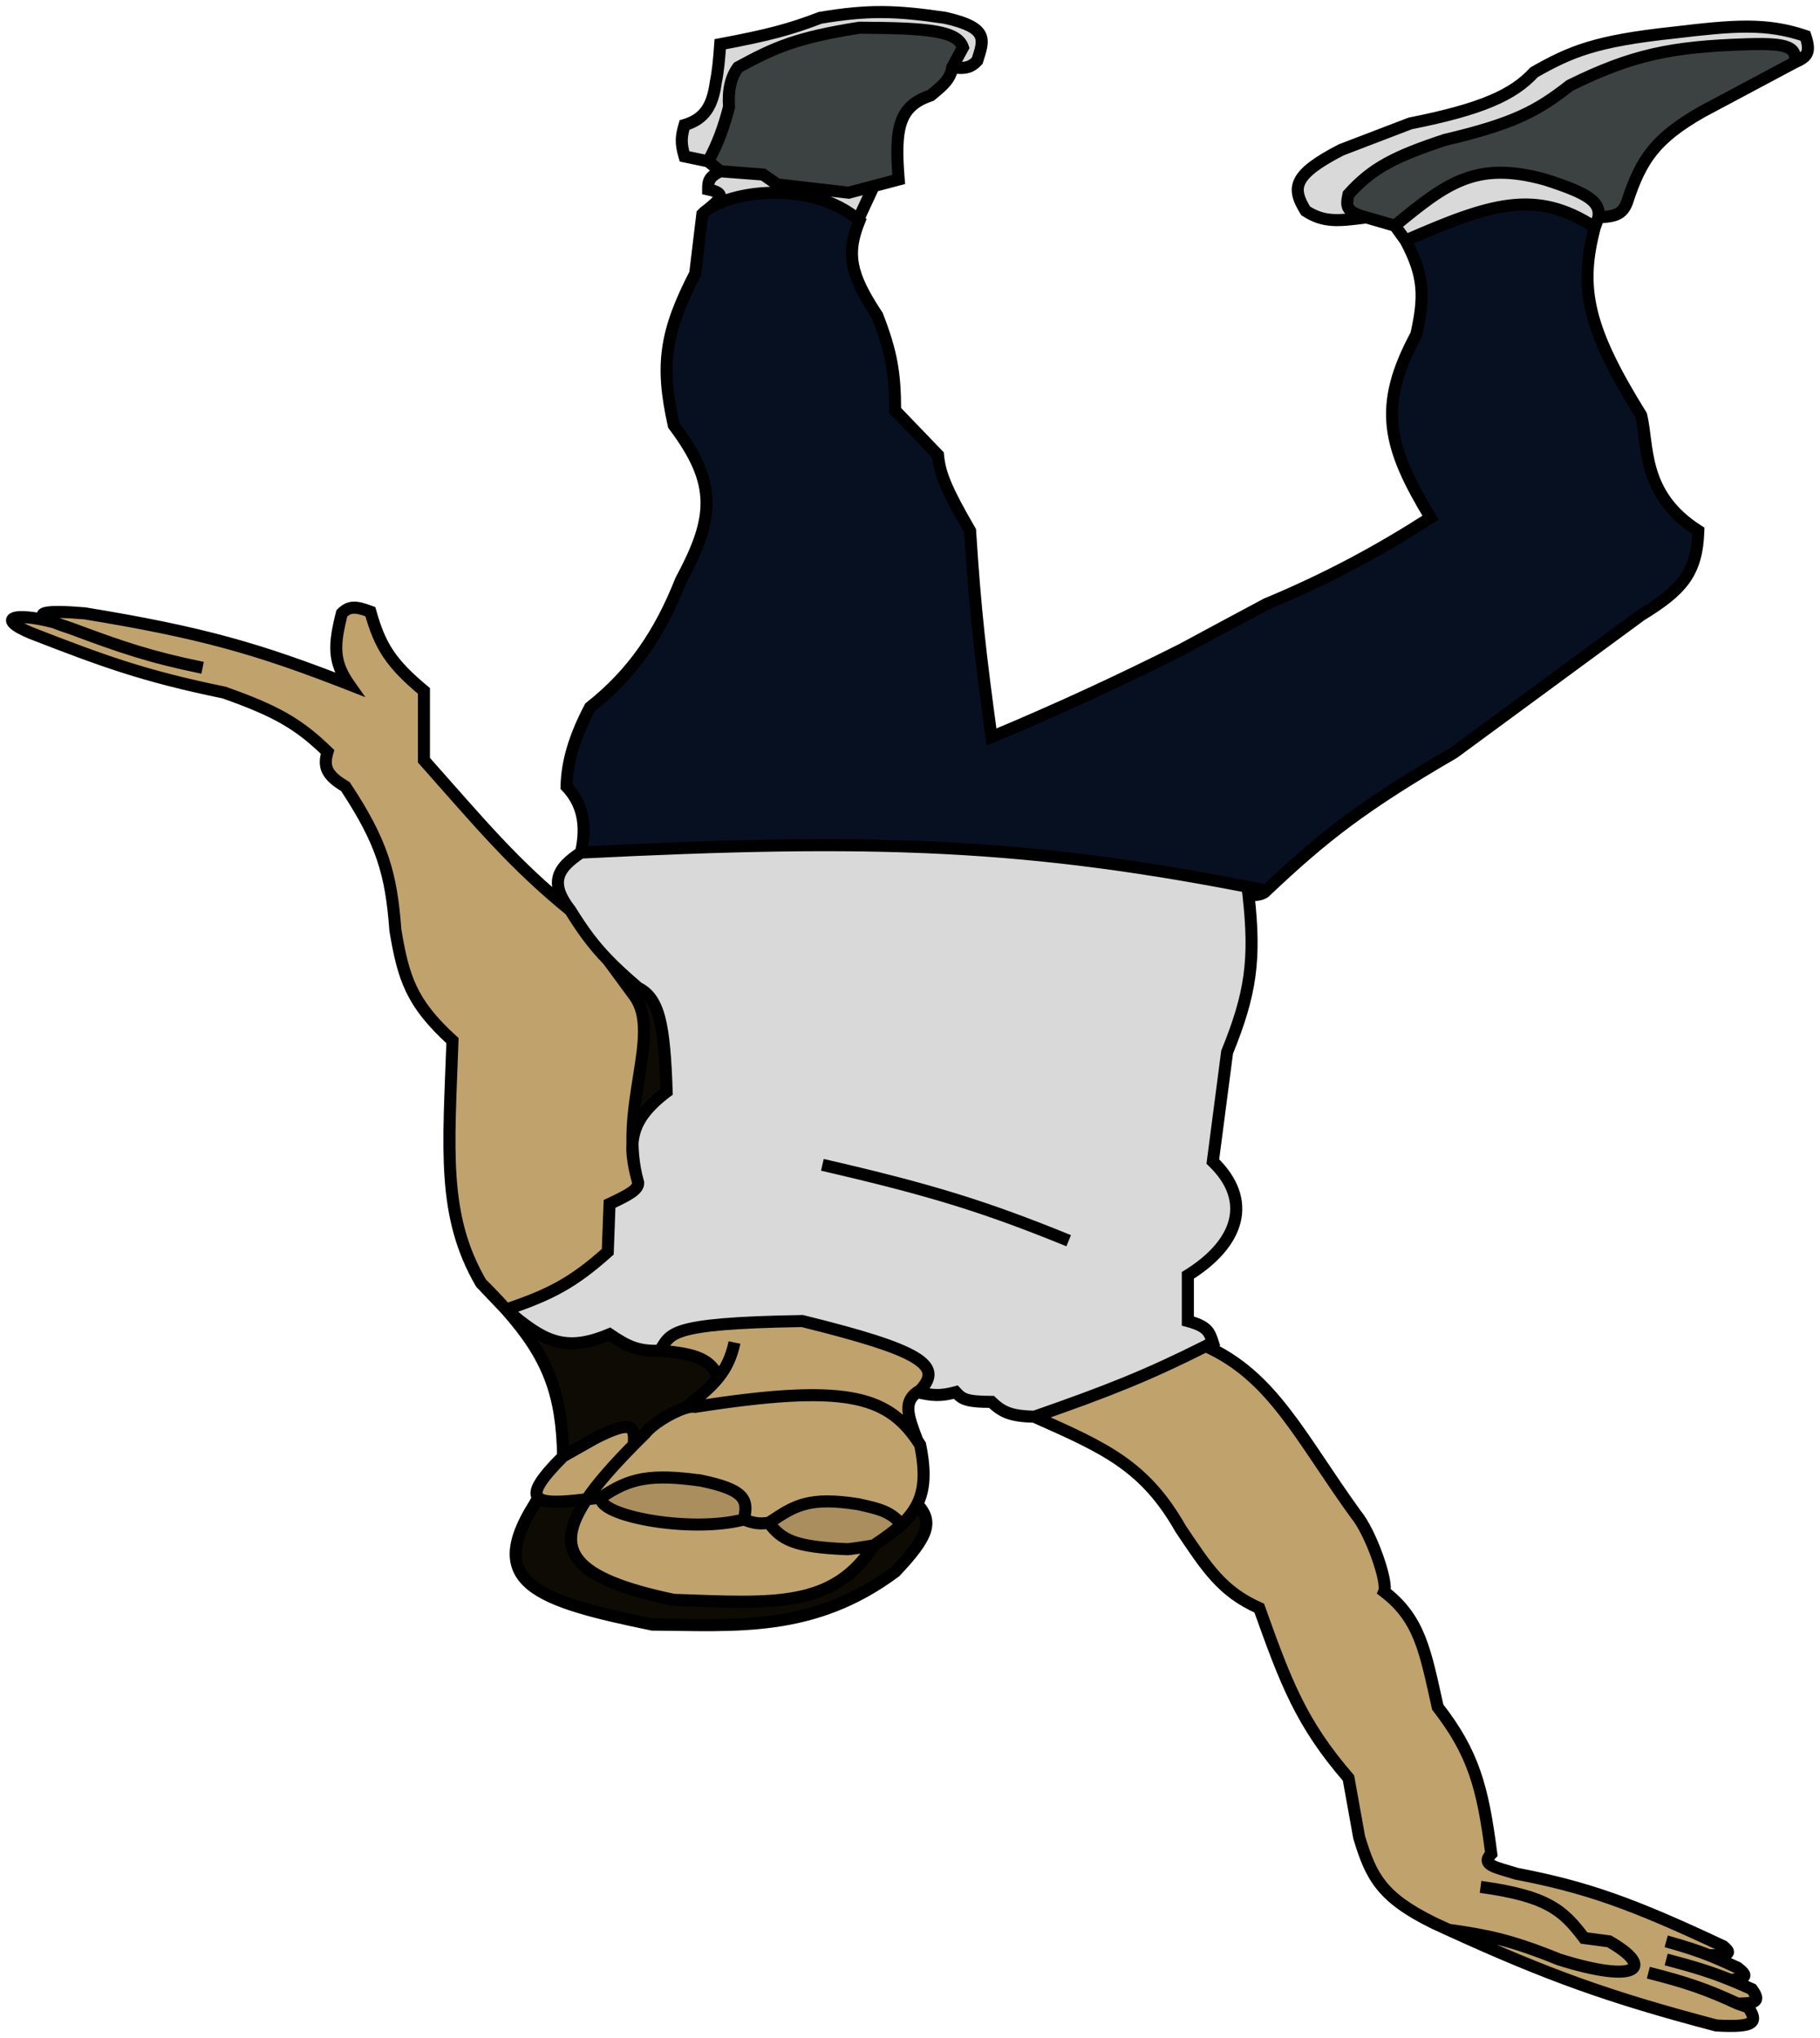 <svg viewBox="0 0 151 169" fill="none" xmlns="http://www.w3.org/2000/svg">
<path d="M50.573 110.642C46.817 112.226 45.038 111.187 41.992 108.59C45.677 107.35 47.558 106.362 50.424 103.802L50.573 99.835C52.203 99.063 52.983 98.645 52.942 98.056C52.091 94.912 52.096 92.963 55.311 90.533C55.123 84.91 54.684 82.785 52.942 81.914C51.932 81.051 51.125 80.315 50.424 79.589C49.249 78.373 48.368 77.187 47.315 75.485C45.488 73.148 46.294 71.972 48.203 70.697C72.594 69.475 85.3 69.878 105.068 73.843C104.804 74.149 104.447 74.223 103.587 74.254C104.182 79.569 103.779 82.412 101.81 87.249L100.625 96.319C103.991 99.56 102.783 103.132 98.552 105.757V109.547C100.223 109.994 100.344 110.479 100.625 111.326C100.425 111.428 100.228 111.527 100.033 111.625C95.185 114.063 91.891 115.366 85.817 117.482C83.943 117.435 83.19 117.143 82.263 116.25C80.054 116.251 79.787 115.965 79.323 115.467L79.301 115.443C78.052 115.785 77.352 115.731 76.103 115.443C76.175 115.392 76.254 115.342 76.34 115.293C78.334 113.207 76.319 111.952 66.566 109.547C55.13 109.723 55.723 110.63 54.719 112.01C53.005 112.068 52.111 111.694 50.573 110.642Z" fill="#D9D9D9"/>
<path d="M54.719 112.01C55.723 110.63 55.13 109.723 66.566 109.547C76.319 111.952 78.334 113.207 76.34 115.293C76.254 115.342 76.175 115.392 76.103 115.443C74.922 116.276 75.336 117.436 76.103 119.449C73.555 115.723 70.034 114.722 57.681 116.661C57.467 116.614 57.154 116.664 56.792 116.78C58.041 115.811 58.963 115.047 59.635 114.198C58.912 112.791 57.961 112.255 54.719 112.01Z" fill="#C0A26C"/>
<path d="M85.864 117.502L85.817 117.482C91.891 115.366 95.185 114.063 100.033 111.625C105.59 114.121 107.845 119.143 112.472 125.553C113.721 127.029 115.169 131.199 114.842 131.982C117.817 134.249 118.258 136.976 119.284 141.558C122.209 145.329 123.016 148.133 123.727 153.733C122.773 154.682 124.261 154.873 125.8 155.374C131.629 156.489 135.418 157.841 142.978 161.393C143.6 161.926 143.651 162.157 141.793 162.136C142.558 162.437 143.282 162.763 144.162 163.172C145.036 163.834 144.935 164.057 143.57 164.183C144.122 164.407 144.703 164.658 145.347 164.95C146.08 165.935 145.7 166.145 144.162 166.147L145.051 166.455C145.898 167.725 145.555 168.141 142.385 167.96C133.53 165.626 128.46 163.808 120.179 160.025C119.789 159.847 119.392 159.665 118.988 159.478C114.605 157.334 113.75 155.612 112.768 152.365L111.88 147.44C107.941 142.894 106.669 139.49 104.476 133.35C101.407 131.983 100.18 130.09 97.96 126.784C94.983 121.547 91.698 120.09 85.864 117.502Z" fill="#C0A26C"/>
<path d="M53.534 118.85C53.203 119.176 52.884 119.495 52.577 119.807C52.684 118.292 52.495 117.682 49.388 119.26L46.722 120.765C46.622 115.63 45.537 112.586 41.992 108.59C45.038 111.187 46.817 112.226 50.573 110.642C52.111 111.694 53.005 112.068 54.719 112.01C57.961 112.255 58.912 112.791 59.635 114.198C58.963 115.047 58.041 115.811 56.792 116.78C55.671 117.139 54.082 118.132 53.534 118.85Z" fill="#0E0A04"/>
<path d="M48.682 124.322C45.811 128.558 47.46 130.903 55.904 132.666C64.237 132.961 69.129 133.371 72.489 128.152C73.407 127.545 74.178 126.99 74.797 126.414C75.361 125.89 75.797 125.348 76.103 124.732C77.436 126.156 77.104 127.356 74.266 130.341C67.454 135.402 61.042 134.756 54.127 134.718C44.487 132.743 40.237 131.254 44.353 124.732L44.657 124.185C45.087 124.631 46.459 124.604 48.682 124.322Z" fill="#0E0A04"/>
<path d="M52.577 119.807C50.891 121.519 49.57 123.011 48.682 124.322C46.459 124.604 45.087 124.631 44.657 124.185C44.191 123.699 44.839 122.653 46.722 120.765L49.388 119.26C52.495 117.682 52.684 118.292 52.577 119.807Z" fill="#C0A26C"/>
<path d="M52.942 98.056C51.212 92.02 54.971 85.785 52.646 82.598C50.32 79.412 50.424 79.589 50.424 79.589C51.125 80.315 51.932 81.051 52.942 81.914C54.684 82.785 55.123 84.91 55.311 90.533C52.096 92.963 52.091 94.912 52.942 98.056Z" fill="#0E0A04"/>
<path d="M105.068 73.843C85.3 69.878 72.594 69.475 48.203 70.697C48.744 68.29 48.264 66.547 47.006 65.225C47.047 63.22 47.653 61.125 48.952 58.659C52.506 55.86 54.772 52.49 56.496 48.126C59.248 42.998 59.607 40.166 55.904 35.267C54.752 30.181 55.232 27.434 57.681 22.681L58.273 17.757C58.405 17.615 58.566 17.477 58.754 17.346C61.081 15.724 67.448 15.051 71.198 18.213C71.234 18.243 71.269 18.273 71.305 18.304C70.206 20.997 70.489 22.712 72.785 26.17C73.962 29.2 74.256 30.925 74.266 34.036L77.82 37.729C77.967 39.282 78.51 40.618 80.486 44.022C80.9 50.572 81.334 54.336 82.263 61.121C87.854 58.782 92.734 56.525 98.027 53.871C100.337 52.625 102.656 51.379 105.068 50.092C110.098 48.006 114.422 45.674 118.692 42.927C115.132 37.041 114.274 33.725 117.507 27.743C118.2 24.608 118.192 22.884 116.619 19.945C123.628 16.886 127.407 15.621 132.316 18.851C130.978 23.888 131.696 27.257 136.166 34.446C136.758 36.908 136.166 41.012 140.905 44.022C140.796 47.532 139.516 48.951 136.166 50.998L120.617 62.421C113.071 66.808 109.859 69.318 105.068 73.843Z" fill="#071021"/>
<path d="M60.485 8.865C60.024 10.64 59.539 11.942 58.754 13.379L56.792 12.969C56.45 11.824 56.529 11.285 56.792 10.37C58.45 9.878 59.123 8.793 59.389 6.813C59.571 5.944 59.667 4.911 59.754 3.667C63.752 2.916 65.545 2.438 68.047 1.478C72.094 0.798 74.365 0.885 78.413 1.478C82.102 2.305 81.622 3.31 81.078 5.035C80.557 5.592 80.087 5.724 79.005 5.582L79.893 3.94C79.438 2.56 77.085 2.321 71.305 2.299C66.074 3.117 64.215 3.959 61.235 5.582C60.599 6.442 60.394 7.543 60.485 8.865Z" fill="#D9D9D9"/>
<path d="M148.901 5.171C149.088 3.961 148.432 3.562 145.051 3.667C138.653 3.856 135.389 4.554 130.242 7.087C127.573 9.174 125.653 10.245 119.876 11.601C115.728 12.979 113.854 13.922 111.88 16.115C111.683 17.044 111.578 17.564 113.361 18.03L113.22 18.048C111.078 18.318 109.834 18.475 108.326 17.483C107.159 15.596 107.226 14.51 111.287 12.422C113.447 11.595 115.278 10.901 117.009 10.233C122.898 9.066 125.541 7.885 127.281 5.992C130.332 4.263 132.388 3.399 138.831 2.709C143.836 2.112 146.541 1.877 149.79 2.983C150.299 4.456 149.838 4.743 148.901 5.171Z" fill="#D9D9D9"/>
<path d="M128.169 14.884C122.455 13.311 120.02 15.181 115.73 18.714L113.361 18.03C111.578 17.564 111.683 17.044 111.88 16.115C113.854 13.922 115.728 12.979 119.876 11.601C125.653 10.245 127.573 9.174 130.242 7.087C135.389 4.554 138.653 3.856 145.051 3.667C148.432 3.562 149.088 3.961 148.901 5.171L141.201 9.275C137.365 11.465 136.147 13.19 134.981 16.799C134.566 17.871 133.872 17.938 132.612 18.03C132.814 16.718 131.759 16.033 128.169 14.884Z" fill="#3C4241"/>
<path d="M132.316 18.851C127.407 15.621 123.628 16.886 116.619 19.945L115.73 18.714C120.02 15.181 122.455 13.311 128.169 14.884C131.759 16.033 132.814 16.718 132.612 18.03L132.316 18.851Z" fill="#D9D9D9"/>
<path d="M58.754 17.346L58.774 17.33C59.761 16.51 60.321 16.045 58.754 15.705C58.754 15.058 58.77 14.698 59.754 14.2L63.308 14.474L64.493 15.294L70.416 15.978L72.489 15.431L71.198 18.213C67.448 15.051 61.081 15.724 58.754 17.346Z" fill="#D9D9D9"/>
<path d="M59.754 14.2L58.754 13.379C59.539 11.942 60.024 10.64 60.485 8.865C60.394 7.543 60.599 6.442 61.235 5.582C64.215 3.959 66.074 3.117 71.305 2.299C77.085 2.321 79.438 2.56 79.893 3.94L79.005 5.582C78.859 6.553 78.278 7.04 77.228 7.907C74.625 8.791 74.2 10.506 74.562 14.884L72.489 15.431L70.416 15.978L64.493 15.294L63.308 14.474L59.754 14.2Z" fill="#3C4241"/>
<path d="M41.992 108.59C41.376 107.894 40.684 107.17 39.91 106.401C36.653 100.798 37.221 95.347 37.541 86.292C34.072 83.145 33.458 81.025 32.802 77.126C32.462 72.409 31.676 69.796 28.656 65.225C27.014 64.262 26.832 63.512 27.175 62.352C24.803 60.041 22.928 58.959 18.586 57.428C11.875 56.051 8.518 54.803 2.593 52.503C-0.369 51.272 1.112 50.725 4.471 51.601C2.583 50.826 3.616 50.572 7.036 50.862C16.733 52.447 21.424 53.802 28.952 56.744C27.623 54.848 27.704 53.483 28.36 50.862C28.992 50.234 29.548 50.275 30.729 50.725C31.516 53.56 32.427 55.015 35.172 57.291V63.036C39.908 68.363 42.56 71.605 47.315 75.485C48.368 77.187 49.249 78.373 50.424 79.589C50.424 79.589 50.32 79.412 52.646 82.598C54.971 85.785 51.212 92.02 52.942 98.056C52.983 98.645 52.203 99.063 50.573 99.835L50.424 103.802C47.558 106.362 45.677 107.35 41.992 108.59Z" fill="#C0A26C"/>
<path d="M55.904 132.666C47.46 130.903 45.811 128.558 48.682 124.322L49.868 124.185C49.566 125.677 57.223 127.171 61.715 126.003C62.567 126.334 63.019 126.38 63.788 126.277C64.836 127.66 65.83 128.291 70.304 128.466C70.541 128.466 71.859 128.256 72.489 128.152C69.129 133.371 64.237 132.961 55.904 132.666Z" fill="#C0A26C"/>
<path d="M48.682 124.322C49.57 123.011 50.891 121.519 52.577 119.807C52.884 119.495 53.203 119.176 53.534 118.85C54.082 118.132 55.671 117.139 56.792 116.78C57.154 116.664 57.467 116.614 57.681 116.661C70.034 114.722 73.555 115.723 76.103 119.449C76.183 119.566 76.261 119.685 76.34 119.807C76.797 122.019 76.705 123.519 76.103 124.732C75.797 125.348 75.361 125.89 74.797 126.414C73.873 125.331 72.934 125.121 71.338 124.765L71.192 124.732C67.096 124.091 65.934 124.859 63.948 126.172L63.788 126.277C63.019 126.38 62.567 126.334 61.715 126.003C62.103 124.377 61.851 123.544 58.161 122.78C54.027 122.204 52.233 122.538 49.868 124.185L48.682 124.322Z" fill="#C0A26C"/>
<path d="M70.304 128.466C65.83 128.291 64.836 127.66 63.788 126.277L63.948 126.172C65.934 124.859 67.096 124.091 71.192 124.732L71.338 124.765C72.934 125.121 73.873 125.331 74.797 126.414C74.178 126.99 73.407 127.545 72.489 128.152C71.859 128.256 70.541 128.466 70.304 128.466Z" fill="#AA8E5D"/>
<path d="M61.715 126.003C57.223 127.171 49.566 125.677 49.868 124.185C52.233 122.538 54.027 122.204 58.161 122.78C61.851 123.544 62.103 124.377 61.715 126.003Z" fill="#AA8E5D"/>
<path d="M55.904 132.666L55.886 133.166L55.843 133.164L55.801 133.156L55.904 132.666ZM53.534 118.85L53.932 119.153L53.91 119.181L53.886 119.206L53.534 118.85ZM52.577 119.807L52.933 120.158L52.933 120.158L52.577 119.807ZM49.388 119.26L49.142 118.825L49.152 118.819L49.161 118.814L49.388 119.26ZM76.34 119.807L76.761 119.538L76.81 119.616L76.829 119.706L76.34 119.807ZM57.681 116.661L57.758 117.155L57.665 117.169L57.574 117.149L57.681 116.661ZM54.127 134.718L54.124 135.218L54.075 135.218L54.026 135.208L54.127 134.718ZM44.353 124.732L44.79 124.975L44.783 124.987L44.776 124.999L44.353 124.732ZM74.266 130.341L74.629 130.685L74.599 130.716L74.564 130.742L74.266 130.341ZM76.103 124.732L75.655 124.51L75.655 124.51L76.103 124.732ZM39.91 106.401L39.548 106.746L39.508 106.703L39.478 106.652L39.91 106.401ZM50.573 110.642L50.378 110.181L50.63 110.075L50.855 110.229L50.573 110.642ZM66.566 109.547L66.558 109.047L66.623 109.046L66.686 109.062L66.566 109.547ZM76.34 115.293L76.701 115.638L76.651 115.69L76.589 115.726L76.34 115.293ZM76.103 119.449L75.69 119.731L76.103 119.449ZM56.792 116.78L56.945 117.256L56.945 117.256L56.792 116.78ZM76.103 115.443L75.814 115.035L76.103 115.443ZM79.301 115.443L79.169 114.961L79.46 114.881L79.667 115.102L79.301 115.443ZM82.263 116.25L82.263 115.75L82.464 115.75L82.609 115.89L82.263 116.25ZM100.625 111.326L101.1 111.168L101.235 111.576L100.852 111.771L100.625 111.326ZM98.552 109.547L98.423 110.03L98.052 109.931V109.547H98.552ZM98.552 105.757H98.052V105.479L98.289 105.333L98.552 105.757ZM100.625 96.319L100.279 96.679L100.097 96.504L100.13 96.254L100.625 96.319ZM101.81 87.249L101.314 87.185L101.323 87.121L101.347 87.061L101.81 87.249ZM103.587 74.254L103.09 74.309L103.03 73.774L103.569 73.754L103.587 74.254ZM47.315 75.485L47.709 75.177L47.725 75.199L47.74 75.222L47.315 75.485ZM52.942 81.914L52.718 82.362L52.664 82.334L52.617 82.295L52.942 81.914ZM52.942 98.056L53.425 97.926L53.437 97.973L53.441 98.022L52.942 98.056ZM50.424 79.589L50.065 79.936L50.065 79.936L50.424 79.589ZM55.311 90.533L55.811 90.516L55.82 90.775L55.613 90.931L55.311 90.533ZM35.172 63.036L34.798 63.369L34.672 63.227V63.036H35.172ZM35.172 57.291L35.491 56.906L35.672 57.056V57.291H35.172ZM30.729 50.725L30.907 50.258L31.143 50.347L31.211 50.591L30.729 50.725ZM28.36 50.862L27.875 50.74L27.909 50.605L28.008 50.507L28.36 50.862ZM28.952 56.744L29.361 56.457L30.312 57.812L28.77 57.209L28.952 56.744ZM7.036 50.862L7.078 50.363L7.097 50.365L7.116 50.368L7.036 50.862ZM5.851 52.093L6.004 51.617L6.015 51.62L6.026 51.624L5.851 52.093ZM2.593 52.503L2.412 52.969L2.401 52.965L2.593 52.503ZM4.471 51.601L4.661 51.138L4.661 51.138L4.471 51.601ZM18.586 57.428L18.687 56.938L18.72 56.945L18.752 56.956L18.586 57.428ZM27.175 62.352L27.524 61.994L27.74 62.205L27.654 62.494L27.175 62.352ZM28.656 65.225L28.909 64.794L29.009 64.853L29.073 64.95L28.656 65.225ZM32.802 77.126L32.309 77.21L32.305 77.186L32.304 77.163L32.802 77.126ZM37.541 86.292L37.877 85.922L38.049 86.078L38.041 86.31L37.541 86.292ZM50.424 103.802L50.924 103.821L50.916 104.033L50.757 104.175L50.424 103.802ZM50.573 99.835L50.073 99.816L50.084 99.513L50.359 99.383L50.573 99.835ZM97.96 126.784L97.545 127.063L97.534 127.047L97.525 127.031L97.96 126.784ZM104.476 133.35L104.679 132.893L104.874 132.98L104.946 133.182L104.476 133.35ZM111.88 147.44L112.258 147.113L112.347 147.216L112.372 147.351L111.88 147.44ZM112.768 152.365L112.29 152.509L112.281 152.482L112.276 152.454L112.768 152.365ZM118.988 159.478L118.778 159.932L118.768 159.927L118.988 159.478ZM142.385 167.96L142.357 168.459L142.307 168.456L142.258 168.443L142.385 167.96ZM145.051 166.455L145.215 165.982L145.374 166.037L145.467 166.178L145.051 166.455ZM144.162 166.147L143.999 166.62L143.975 166.611L143.953 166.601L144.162 166.147ZM145.347 164.95L145.554 164.495L145.671 164.548L145.748 164.652L145.347 164.95ZM143.57 164.183L143.382 164.647L143.57 164.183ZM144.162 163.172L144.373 162.718L144.422 162.741L144.465 162.773L144.162 163.172ZM142.978 161.393L143.19 160.941L143.251 160.97L143.303 161.013L142.978 161.393ZM125.8 155.374L125.706 155.865L125.675 155.86L125.645 155.85L125.8 155.374ZM123.727 153.733L124.223 153.67L124.254 153.914L124.079 154.087L123.727 153.733ZM119.284 141.558L118.889 141.864L118.821 141.776L118.796 141.667L119.284 141.558ZM114.842 131.982L114.538 132.38L114.231 132.146L114.38 131.789L114.842 131.982ZM112.472 125.553L112.09 125.876L112.078 125.861L112.067 125.845L112.472 125.553ZM129.354 162.488L129.204 162.965L129.185 162.959L129.166 162.951L129.354 162.488ZM133.5 160.983L133.566 160.487L133.662 160.5L133.747 160.548L133.5 160.983ZM131.427 160.709L131.362 161.205L131.154 161.178L131.028 161.011L131.427 160.709ZM56.496 48.126L56.031 47.942L56.042 47.915L56.055 47.889L56.496 48.126ZM47.006 65.225L46.644 65.57L46.502 65.421L46.506 65.215L47.006 65.225ZM48.952 58.659L48.51 58.426L48.56 58.332L48.643 58.266L48.952 58.659ZM55.904 35.267L55.505 35.568L55.44 35.482L55.416 35.377L55.904 35.267ZM57.681 22.681L58.177 22.741L58.166 22.831L58.125 22.91L57.681 22.681ZM58.273 17.757L57.776 17.697L57.796 17.536L57.906 17.417L58.273 17.757ZM71.305 18.304L71.634 17.928L71.902 18.162L71.767 18.493L71.305 18.304ZM74.266 34.036L73.906 34.382L73.767 34.238L73.766 34.037L74.266 34.036ZM72.785 26.17L73.202 25.893L73.232 25.938L73.251 25.989L72.785 26.17ZM77.82 37.729L78.18 37.382L78.302 37.508L78.318 37.682L77.82 37.729ZM80.486 44.022L80.918 43.771L80.977 43.873L80.985 43.99L80.486 44.022ZM82.263 61.121L82.456 61.583L81.856 61.834L81.767 61.189L82.263 61.121ZM118.692 42.927L119.12 42.669L119.371 43.085L118.962 43.348L118.692 42.927ZM98.027 53.871L98.265 54.311L98.258 54.315L98.251 54.318L98.027 53.871ZM105.068 50.092L104.833 49.651L104.854 49.64L104.876 49.63L105.068 50.092ZM117.507 27.743L117.995 27.851L117.98 27.919L117.947 27.981L117.507 27.743ZM136.166 34.446L136.59 34.182L136.633 34.251L136.652 34.329L136.166 34.446ZM140.905 44.022L141.173 43.6L141.413 43.752L141.404 44.037L140.905 44.022ZM136.166 50.998L135.87 50.596L135.887 50.583L135.905 50.572L136.166 50.998ZM120.617 62.421L120.913 62.824L120.891 62.84L120.868 62.853L120.617 62.421ZM58.754 15.705L58.648 16.194L58.255 16.108L58.254 15.705L58.754 15.705ZM61.235 5.582L60.833 5.285L60.898 5.196L60.996 5.143L61.235 5.582ZM60.485 8.865L60.984 8.83L60.99 8.912L60.969 8.991L60.485 8.865ZM71.305 2.299L71.227 1.805L71.267 1.799L71.306 1.799L71.305 2.299ZM79.893 3.94L80.368 3.784L80.436 3.989L80.333 4.178L79.893 3.94ZM79.005 5.582L78.51 5.508L78.523 5.421L78.565 5.344L79.005 5.582ZM81.078 5.035L81.555 5.185L81.521 5.293L81.443 5.376L81.078 5.035ZM78.413 1.478L78.485 0.983L78.504 0.986L78.522 0.99L78.413 1.478ZM68.047 1.478L67.868 1.011L67.914 0.993L67.964 0.985L68.047 1.478ZM59.754 3.667L59.255 3.632L59.282 3.247L59.661 3.175L59.754 3.667ZM56.792 10.37L56.312 10.232L56.387 9.968L56.65 9.89L56.792 10.37ZM59.389 6.813L58.893 6.747L58.895 6.728L58.899 6.71L59.389 6.813ZM56.792 12.969L56.69 13.458L56.398 13.397L56.313 13.112L56.792 12.969ZM63.308 14.474L63.346 13.975L63.481 13.986L63.593 14.063L63.308 14.474ZM64.493 15.294L64.435 15.791L64.311 15.777L64.208 15.706L64.493 15.294ZM70.416 15.978L70.544 16.462L70.452 16.486L70.359 16.475L70.416 15.978ZM74.562 14.884L75.061 14.843L75.095 15.261L74.69 15.367L74.562 14.884ZM77.228 7.907L77.546 8.293L77.475 8.351L77.388 8.381L77.228 7.907ZM128.169 14.884L128.302 14.402L128.312 14.405L128.322 14.408L128.169 14.884ZM134.981 16.799L135.457 16.953L135.452 16.967L135.447 16.98L134.981 16.799ZM141.201 9.275L140.953 8.841L140.959 8.838L140.966 8.834L141.201 9.275ZM145.051 3.667L145.066 4.166L145.066 4.167L145.051 3.667ZM130.242 7.087L129.934 6.693L129.975 6.661L130.022 6.638L130.242 7.087ZM119.876 11.601L119.719 11.127L119.74 11.119L119.762 11.114L119.876 11.601ZM111.88 16.115L111.391 16.012L111.418 15.88L111.508 15.781L111.88 16.115ZM113.361 18.03L113.487 17.547L113.499 17.55L113.361 18.03ZM108.326 17.483L108.051 17.901L107.959 17.84L107.9 17.746L108.326 17.483ZM111.287 12.422L111.059 11.977L111.083 11.965L111.109 11.955L111.287 12.422ZM127.281 5.992L126.913 5.654L126.966 5.596L127.034 5.557L127.281 5.992ZM117.009 10.233L116.829 9.767L116.869 9.751L116.912 9.743L117.009 10.233ZM138.831 2.709L138.891 3.206L138.885 3.206L138.831 2.709ZM149.79 2.983L149.951 2.509L150.182 2.588L150.262 2.819L149.79 2.983ZM79.323 115.467L79.689 115.126L79.689 115.126L79.323 115.467ZM85.864 117.502L85.661 117.96L85.661 117.96L85.864 117.502ZM58.774 17.33L59.093 17.715L59.093 17.715L58.774 17.33ZM70.304 128.466V128.966H70.294L70.284 128.965L70.304 128.466ZM71.192 124.732L71.27 124.238L71.286 124.24L71.302 124.244L71.192 124.732ZM74.797 126.414L75.138 126.78L75.138 126.78L74.797 126.414ZM71.338 124.765L71.229 125.253L71.229 125.253L71.338 124.765ZM55.801 133.156C53.676 132.712 51.956 132.227 50.619 131.676C49.288 131.128 48.294 130.499 47.665 129.741C47.019 128.962 46.78 128.075 46.916 127.096C47.049 126.143 47.532 125.128 48.268 124.041L49.096 124.602C48.397 125.634 48.009 126.5 47.907 127.233C47.809 127.941 47.972 128.545 48.435 129.102C48.914 129.68 49.737 130.232 51 130.752C52.257 131.269 53.91 131.739 56.006 132.177L55.801 133.156ZM48.268 124.041C49.182 122.692 50.529 121.174 52.221 119.456L52.933 120.158C51.253 121.864 49.958 123.33 49.096 124.602L48.268 124.041ZM52.221 119.456C52.53 119.143 52.851 118.822 53.183 118.494L53.886 119.206C53.556 119.531 53.238 119.848 52.933 120.158L52.221 119.456ZM52.078 119.772C52.105 119.389 52.107 119.131 52.071 118.962C52.055 118.885 52.036 118.855 52.032 118.849C52.03 118.847 52.031 118.848 52.033 118.849C52.035 118.851 52.034 118.849 52.026 118.847C51.973 118.829 51.794 118.809 51.361 118.944C50.948 119.073 50.383 119.316 49.614 119.706L49.161 118.814C49.947 118.415 50.57 118.143 51.063 117.989C51.536 117.842 51.98 117.774 52.35 117.9C52.786 118.05 52.978 118.411 53.05 118.758C53.117 119.081 53.102 119.468 53.076 119.843L52.078 119.772ZM49.634 119.695L46.968 121.2L46.477 120.329L49.142 118.825L49.634 119.695ZM55.921 132.166C60.119 132.315 63.353 132.485 65.968 131.986C68.53 131.496 70.469 130.366 72.069 127.881L72.91 128.423C71.149 131.157 68.962 132.431 66.155 132.968C63.401 133.494 60.022 133.312 55.886 133.166L55.921 132.166ZM54.026 135.208C51.616 134.714 49.522 134.246 47.807 133.719C46.101 133.195 44.718 132.597 43.765 131.817C42.786 131.016 42.254 130.016 42.288 128.752C42.322 127.531 42.884 126.122 43.93 124.465L44.776 124.999C43.764 126.602 43.314 127.826 43.288 128.78C43.263 129.691 43.624 130.409 44.398 131.043C45.198 131.697 46.428 132.25 48.101 132.764C49.766 133.275 51.818 133.735 54.227 134.228L54.026 135.208ZM54.129 134.218C61.093 134.256 67.316 134.882 73.968 129.939L74.564 130.742C67.593 135.922 60.991 135.255 54.124 135.218L54.129 134.218ZM75.655 124.51C76.186 123.44 76.297 122.07 75.85 119.908L76.829 119.706C77.297 121.968 77.224 123.597 76.551 124.954L75.655 124.51ZM73.904 129.996C75.329 128.497 76.041 127.527 76.272 126.799C76.381 126.459 76.378 126.187 76.3 125.938C76.219 125.678 76.043 125.4 75.738 125.074L76.468 124.39C76.829 124.776 77.112 125.182 77.255 125.641C77.401 126.11 77.388 126.593 77.225 127.103C76.915 128.078 76.041 129.2 74.629 130.685L73.904 129.996ZM46.222 120.775C46.173 118.24 45.881 116.258 45.182 114.429C44.483 112.6 43.365 110.891 41.618 108.922L42.366 108.258C44.164 110.285 45.361 112.096 46.116 114.072C46.871 116.048 47.171 118.155 47.222 120.755L46.222 120.775ZM41.618 108.922C41.01 108.236 40.326 107.519 39.558 106.756L40.263 106.046C41.042 106.821 41.741 107.553 42.366 108.258L41.618 108.922ZM40.273 106.056L42.355 108.245L41.63 108.934L39.548 106.746L40.273 106.056ZM42.317 108.209C43.845 109.512 44.978 110.352 46.159 110.705C47.306 111.047 48.566 110.946 50.378 110.181L50.767 111.102C48.824 111.922 47.316 112.094 45.873 111.663C44.465 111.243 43.186 110.264 41.668 108.97L42.317 108.209ZM50.855 110.229C51.614 110.749 52.178 111.074 52.743 111.27C53.3 111.462 53.888 111.538 54.702 111.51L54.736 112.509C53.837 112.54 53.12 112.458 52.417 112.215C51.722 111.975 51.069 111.587 50.29 111.054L50.855 110.229ZM54.315 111.716C54.43 111.557 54.516 111.415 54.628 111.243C54.735 111.078 54.858 110.899 55.021 110.726C55.36 110.364 55.822 110.077 56.587 109.848C58.071 109.404 60.853 109.135 66.558 109.047L66.573 110.047C60.843 110.136 58.203 110.408 56.874 110.806C56.232 110.998 55.939 111.208 55.75 111.41C55.649 111.518 55.564 111.638 55.466 111.788C55.374 111.93 55.259 112.117 55.123 112.304L54.315 111.716ZM66.686 109.062C71.544 110.26 74.564 111.19 76.113 112.11C76.881 112.566 77.428 113.1 77.521 113.786C77.614 114.473 77.222 115.093 76.701 115.638L75.978 114.947C76.454 114.45 76.558 114.13 76.53 113.92C76.501 113.71 76.309 113.389 75.603 112.97C74.205 112.14 71.341 111.24 66.446 110.033L66.686 109.062ZM75.918 120.077C75.843 119.959 75.767 119.844 75.69 119.731L76.515 119.167C76.598 119.288 76.68 119.412 76.761 119.538L75.918 120.077ZM75.69 119.731C75.078 118.836 74.423 118.127 73.609 117.585C72.796 117.043 71.8 116.651 70.484 116.423C67.829 115.965 63.933 116.186 57.758 117.155L57.603 116.167C63.782 115.197 67.823 114.949 70.654 115.438C72.081 115.684 73.214 116.12 74.164 116.753C75.113 117.385 75.853 118.199 76.515 119.167L75.69 119.731ZM57.574 117.149C57.498 117.133 57.294 117.144 56.945 117.256L56.64 116.304C57.014 116.184 57.437 116.095 57.788 116.173L57.574 117.149ZM56.945 117.256C56.436 117.419 55.798 117.735 55.215 118.103C54.624 118.477 54.151 118.867 53.932 119.153L53.137 118.546C53.466 118.116 54.061 117.65 54.681 117.258C55.311 116.86 56.027 116.5 56.64 116.304L56.945 117.256ZM56.486 116.385C57.738 115.413 58.613 114.683 59.243 113.888L60.027 114.509C59.312 115.411 58.344 116.208 57.099 117.175L56.486 116.385ZM59.243 113.888C59.826 113.153 60.208 112.349 60.45 111.221L61.428 111.43C61.157 112.693 60.714 113.642 60.027 114.509L59.243 113.888ZM59.19 114.427C58.865 113.795 58.518 113.404 57.911 113.122C57.265 112.822 56.294 112.63 54.681 112.508L54.757 111.511C56.385 111.634 57.511 111.833 58.332 112.215C59.191 112.614 59.681 113.195 60.08 113.97L59.19 114.427ZM48.745 124.818C47.629 124.959 46.7 125.041 45.987 125.026C45.63 125.019 45.308 124.988 45.034 124.919C44.765 124.852 44.496 124.738 44.297 124.531L45.018 123.838C45.034 123.855 45.097 123.905 45.276 123.949C45.449 123.992 45.689 124.02 46.007 124.026C46.643 124.039 47.512 123.966 48.619 123.826L48.745 124.818ZM44.297 124.531C44.059 124.284 43.982 123.969 44.022 123.649C44.06 123.352 44.196 123.046 44.382 122.741C44.754 122.129 45.423 121.36 46.368 120.412L47.076 121.118C46.138 122.059 45.542 122.757 45.236 123.261C45.082 123.514 45.026 123.679 45.015 123.773C45.009 123.816 45.014 123.833 45.015 123.834C45.015 123.835 45.015 123.835 45.014 123.834C45.014 123.833 45.015 123.835 45.018 123.838L44.297 124.531ZM43.916 124.489L44.221 123.942L45.094 124.428L44.79 124.975L43.916 124.489ZM75.635 119.627C75.262 118.645 74.933 117.776 74.874 117.043C74.844 116.661 74.882 116.286 75.041 115.933C75.2 115.578 75.462 115.284 75.814 115.035L76.391 115.852C76.154 116.019 76.025 116.182 75.953 116.342C75.881 116.503 75.85 116.7 75.871 116.964C75.916 117.522 76.177 118.24 76.57 119.271L75.635 119.627ZM75.814 115.035C75.901 114.974 75.993 114.915 76.09 114.859L76.589 115.726C76.516 115.768 76.45 115.81 76.391 115.852L75.814 115.035ZM76.215 114.956C76.83 115.098 77.276 115.174 77.709 115.18C78.137 115.186 78.576 115.123 79.169 114.961L79.433 115.926C78.777 116.105 78.242 116.187 77.695 116.18C77.153 116.172 76.625 116.077 75.99 115.93L76.215 114.956ZM82.609 115.89C83.041 116.305 83.401 116.553 83.852 116.712C84.316 116.876 84.91 116.959 85.829 116.982L85.804 117.981C84.85 117.958 84.131 117.871 83.518 117.655C82.892 117.433 82.413 117.088 81.916 116.611L82.609 115.89ZM100.151 111.483C100 111.03 99.93 110.82 99.751 110.635C99.572 110.451 99.232 110.247 98.423 110.03L98.681 109.064C99.543 109.295 100.099 109.557 100.469 109.939C100.838 110.32 100.969 110.775 101.1 111.168L100.151 111.483ZM98.052 109.547V105.757H99.052V109.547H98.052ZM98.289 105.333C100.35 104.053 101.587 102.595 101.952 101.147C102.308 99.738 101.868 98.209 100.279 96.679L100.972 95.958C102.748 97.669 103.387 99.548 102.922 101.392C102.467 103.196 100.985 104.837 98.816 106.182L98.289 105.333ZM100.13 96.254L101.314 87.185L102.306 87.314L101.121 96.383L100.13 96.254ZM101.347 87.061C102.323 84.662 102.9 82.785 103.165 80.862C103.43 78.939 103.385 76.945 103.09 74.309L104.084 74.198C104.384 76.877 104.436 78.962 104.156 80.999C103.875 83.036 103.266 84.999 102.273 87.438L101.347 87.061ZM103.569 73.754C104.457 73.722 104.587 73.636 104.689 73.517L105.446 74.17C105.022 74.662 104.437 74.723 103.605 74.754L103.569 73.754ZM104.97 74.334C85.256 70.379 72.594 69.976 48.228 71.197L48.178 70.198C72.593 68.975 85.344 69.377 105.166 73.353L104.97 74.334ZM46.921 75.793C45.974 74.582 45.599 73.534 45.877 72.556C46.143 71.619 46.97 70.919 47.925 70.281L48.481 71.113C47.527 71.75 46.996 72.275 46.839 72.829C46.693 73.342 46.829 74.051 47.709 75.177L46.921 75.793ZM52.461 98.194C51.561 95.051 52.094 91.872 52.523 89.18C52.741 87.815 52.931 86.589 52.93 85.51C52.928 84.436 52.736 83.57 52.242 82.893L53.05 82.304C53.719 83.22 53.928 84.329 53.93 85.508C53.931 86.683 53.726 87.991 53.511 89.338C53.075 92.069 52.593 95.025 53.423 97.919L52.461 98.194ZM52.617 82.295C51.6 81.426 50.781 80.678 50.065 79.936L50.784 79.242C51.47 79.951 52.263 80.677 53.267 81.534L52.617 82.295ZM50.065 79.936C48.858 78.688 47.956 77.471 46.89 75.748L47.74 75.222C48.781 76.902 49.64 78.058 50.784 79.242L50.065 79.936ZM52.242 82.893C51.079 81.3 50.525 80.55 50.262 80.198C50.13 80.021 50.075 79.95 50.054 79.924C50.049 79.918 50.049 79.917 50.051 79.92C50.053 79.922 50.057 79.927 50.063 79.933C50.066 79.936 50.084 79.955 50.11 79.976C50.12 79.984 50.156 80.014 50.21 80.039C50.236 80.052 50.293 80.076 50.371 80.084C50.453 80.093 50.592 80.085 50.723 79.987C50.852 79.891 50.898 79.763 50.913 79.687C50.928 79.613 50.923 79.554 50.92 79.526C50.913 79.469 50.897 79.426 50.892 79.414C50.881 79.383 50.869 79.36 50.866 79.356C50.864 79.351 50.862 79.347 50.86 79.344C50.859 79.342 50.858 79.341 50.858 79.34C50.857 79.339 50.857 79.338 50.856 79.338C50.856 79.338 50.856 79.337 50.856 79.337C50.856 79.337 50.855 79.336 50.424 79.589C49.993 79.842 49.992 79.841 49.992 79.841C49.992 79.841 49.992 79.84 49.992 79.84C49.991 79.839 49.991 79.839 49.99 79.838C49.99 79.837 49.989 79.835 49.988 79.834C49.986 79.831 49.984 79.826 49.981 79.822C49.979 79.816 49.966 79.793 49.955 79.761C49.95 79.749 49.934 79.706 49.927 79.649C49.924 79.621 49.919 79.561 49.933 79.488C49.949 79.412 49.995 79.284 50.124 79.187C50.255 79.089 50.394 79.081 50.476 79.09C50.554 79.098 50.611 79.123 50.638 79.135C50.692 79.161 50.728 79.191 50.739 79.199C50.766 79.221 50.785 79.241 50.789 79.246C50.797 79.254 50.804 79.262 50.808 79.267C50.817 79.277 50.826 79.288 50.834 79.298C50.867 79.339 50.931 79.423 51.063 79.599C51.33 79.956 51.887 80.71 53.05 82.304L52.242 82.893ZM52.459 98.187C52.031 96.606 51.786 95.224 52.117 93.905C52.452 92.568 53.354 91.385 55.01 90.134L55.613 90.931C54.053 92.11 53.345 93.118 53.087 94.148C52.824 95.198 53.001 96.362 53.425 97.926L52.459 98.187ZM54.812 90.549C54.717 87.734 54.56 85.85 54.225 84.568C53.897 83.314 53.42 82.712 52.718 82.362L53.166 81.467C54.206 81.987 54.819 82.883 55.193 84.315C55.56 85.719 55.717 87.709 55.811 90.516L54.812 90.549ZM46.999 75.872C42.205 71.961 39.522 68.682 34.798 63.369L35.545 62.704C40.293 68.044 42.914 71.249 47.631 75.098L46.999 75.872ZM34.672 63.036V57.291H35.672V63.036H34.672ZM34.853 57.676C33.463 56.523 32.508 55.555 31.8 54.495C31.09 53.432 30.648 52.303 30.247 50.858L31.211 50.591C31.597 51.981 32.003 52.998 32.632 53.94C33.263 54.885 34.136 55.782 35.491 56.906L34.853 57.676ZM30.551 51.192C29.961 50.967 29.61 50.88 29.355 50.889C29.145 50.896 28.962 50.968 28.712 51.216L28.008 50.507C28.389 50.128 28.8 49.907 29.322 49.889C29.797 49.874 30.316 50.032 30.907 50.258L30.551 51.192ZM28.845 50.983C28.518 52.291 28.353 53.22 28.41 54.04C28.467 54.836 28.737 55.566 29.361 56.457L28.543 57.031C27.838 56.026 27.485 55.126 27.413 54.11C27.343 53.118 27.546 52.054 27.875 50.74L28.845 50.983ZM28.77 57.209C21.276 54.281 16.618 52.935 6.955 51.355L7.116 50.368C16.847 51.959 21.572 53.324 29.134 56.278L28.77 57.209ZM6.993 51.36C6.145 51.288 5.453 51.251 4.922 51.246C4.375 51.241 4.047 51.273 3.896 51.314C3.863 51.323 3.858 51.328 3.869 51.322C3.877 51.317 3.933 51.285 3.98 51.207C4.037 51.112 4.05 51 4.025 50.904C4.005 50.825 3.967 50.785 3.966 50.783C3.963 50.779 3.971 50.79 4.004 50.813C4.035 50.835 4.08 50.863 4.141 50.897C4.264 50.965 4.435 51.045 4.661 51.138L4.282 52.063C4.036 51.962 3.826 51.866 3.657 51.773C3.498 51.685 3.338 51.58 3.223 51.452C3.164 51.387 3.091 51.287 3.056 51.152C3.017 51 3.037 50.836 3.122 50.694C3.197 50.567 3.304 50.492 3.382 50.448C3.464 50.403 3.551 50.372 3.63 50.35C3.929 50.268 4.382 50.241 4.931 50.246C5.497 50.251 6.216 50.29 7.078 50.363L6.993 51.36ZM4.661 51.138C5 51.277 5.446 51.437 6.004 51.617L5.698 52.569C5.125 52.384 4.653 52.216 4.282 52.063L4.661 51.138ZM2.401 52.965C1.655 52.655 1.119 52.361 0.823 52.085C0.69 51.961 0.495 51.739 0.5 51.438C0.506 51.069 0.786 50.879 0.964 50.803C1.148 50.723 1.371 50.69 1.592 50.677C1.823 50.665 2.092 50.673 2.39 50.701C2.989 50.757 3.739 50.893 4.597 51.117L4.345 52.084C3.524 51.87 2.829 51.746 2.298 51.697C2.032 51.672 1.814 51.667 1.647 51.676C1.471 51.686 1.385 51.71 1.36 51.721C1.327 51.735 1.497 51.669 1.5 51.453C1.502 51.306 1.414 51.268 1.506 51.355C1.661 51.499 2.05 51.736 2.785 52.041L2.401 52.965ZM2.774 52.037C8.689 54.333 12.015 55.57 18.687 56.938L18.486 57.918C11.734 56.533 8.348 55.273 2.412 52.969L2.774 52.037ZM6.026 51.624C10.23 53.191 12.579 54.001 16.909 54.886L16.709 55.866C12.306 54.966 9.902 54.136 5.676 52.561L6.026 51.624ZM26.826 62.711C24.522 60.465 22.718 59.415 18.42 57.899L18.752 56.956C23.139 58.503 25.084 59.617 27.524 61.994L26.826 62.711ZM27.654 62.494C27.496 63.03 27.492 63.364 27.625 63.654C27.768 63.965 28.114 64.328 28.909 64.794L28.403 65.657C27.555 65.16 26.99 64.666 26.716 64.071C26.434 63.455 26.511 62.835 26.696 62.211L27.654 62.494ZM29.073 64.95C30.596 67.254 31.572 69.09 32.207 70.96C32.843 72.831 33.129 74.711 33.301 77.091L32.304 77.163C32.135 74.824 31.858 73.039 31.261 71.282C30.663 69.523 29.736 67.767 28.239 65.501L29.073 64.95ZM33.295 77.044C33.623 78.99 33.932 80.434 34.569 81.777C35.202 83.111 36.174 84.377 37.877 85.922L37.205 86.662C35.439 85.06 34.371 83.693 33.665 82.205C32.964 80.727 32.638 79.162 32.309 77.21L33.295 77.044ZM38.041 86.31C37.718 95.428 37.175 100.701 40.343 106.15L39.478 106.652C36.131 100.895 36.723 95.266 37.041 86.274L38.041 86.31ZM41.833 108.116C45.465 106.894 47.284 105.937 50.091 103.429L50.757 104.175C47.833 106.787 45.89 107.806 42.152 109.064L41.833 108.116ZM49.924 103.783L50.073 99.816L51.072 99.853L50.924 103.821L49.924 103.783ZM50.359 99.383C51.184 98.992 51.745 98.713 52.098 98.467C52.462 98.213 52.444 98.106 52.443 98.091L53.441 98.022C53.481 98.596 53.094 98.992 52.67 99.287C52.235 99.59 51.591 99.906 50.787 100.287L50.359 99.383ZM98.375 126.505C100.604 129.825 101.76 131.593 104.679 132.893L104.272 133.807C101.054 132.373 99.756 130.355 97.545 127.063L98.375 126.505ZM104.946 133.182C107.138 139.315 108.384 142.642 112.258 147.113L111.502 147.768C107.498 143.146 106.201 139.665 104.005 133.518L104.946 133.182ZM112.372 147.351L113.26 152.276L112.276 152.454L111.388 147.529L112.372 147.351ZM113.247 152.22C113.735 153.836 114.173 154.998 114.993 156.022C115.812 157.046 117.048 157.972 119.208 159.029L118.768 159.927C116.545 158.839 115.162 157.833 114.212 156.647C113.264 155.463 112.783 154.14 112.29 152.509L113.247 152.22ZM142.414 167.46C143.199 167.505 143.79 167.512 144.223 167.481C144.675 167.448 144.88 167.379 144.955 167.33C144.98 167.314 144.965 167.317 144.954 167.346C144.943 167.372 144.952 167.377 144.945 167.337C144.927 167.234 144.843 167.045 144.635 166.732L145.467 166.178C145.682 166.5 145.873 166.84 145.93 167.166C145.96 167.34 145.957 167.536 145.878 167.728C145.797 167.924 145.657 168.069 145.494 168.173C145.193 168.365 144.771 168.444 144.294 168.478C143.797 168.514 143.157 168.504 142.357 168.459L142.414 167.46ZM144.887 166.927L143.999 166.62L144.326 165.675L145.215 165.982L144.887 166.927ZM143.953 166.601C141.376 165.412 139.774 164.864 136.635 164.067L136.881 163.098C140.069 163.907 141.73 164.474 144.372 165.693L143.953 166.601ZM144.162 165.647C144.54 165.646 144.823 165.633 145.027 165.603C145.251 165.57 145.291 165.528 145.272 165.545C145.25 165.565 145.223 165.603 145.212 165.652C145.203 165.693 145.212 165.71 145.205 165.685C145.188 165.62 145.121 165.485 144.946 165.249L145.748 164.652C145.939 164.908 146.1 165.168 146.17 165.42C146.206 165.553 146.224 165.708 146.188 165.87C146.15 166.04 146.061 166.181 145.941 166.289C145.726 166.482 145.429 166.554 145.172 166.592C144.895 166.633 144.554 166.646 144.163 166.647L144.162 165.647ZM145.14 165.405C144.501 165.115 143.927 164.867 143.382 164.647L143.758 163.72C144.318 163.947 144.905 164.2 145.554 164.495L145.14 165.405ZM143.382 164.647C141.704 163.967 140.292 163.543 138.112 162.971L138.366 162.004C140.564 162.58 142.022 163.016 143.758 163.72L143.382 164.647ZM143.524 163.685C143.859 163.654 144.088 163.62 144.235 163.581C144.309 163.562 144.342 163.547 144.351 163.542C144.362 163.536 144.312 163.559 144.27 163.634C144.248 163.673 144.233 163.719 144.228 163.768C144.223 163.815 144.229 163.853 144.236 163.879C144.248 163.924 144.263 163.933 144.239 163.902C144.217 163.875 144.177 163.833 144.111 163.773C144.046 163.715 143.963 163.648 143.86 163.57L144.465 162.773C144.687 162.942 144.888 163.112 145.022 163.281C145.138 163.426 145.346 163.76 145.142 164.124C145.057 164.275 144.929 164.367 144.825 164.423C144.72 164.48 144.602 164.519 144.488 164.549C144.259 164.609 143.963 164.649 143.616 164.681L143.524 163.685ZM143.952 163.625C143.074 163.218 142.361 162.897 141.61 162.601L141.976 161.671C142.756 161.978 143.491 162.309 144.373 162.718L143.952 163.625ZM141.61 162.601C140.651 162.224 139.622 161.885 138.106 161.465L138.372 160.501C139.911 160.927 140.976 161.277 141.976 161.671L141.61 162.601ZM143.303 161.013C143.454 161.143 143.627 161.299 143.734 161.462C143.789 161.545 143.863 161.684 143.866 161.859C143.87 162.066 143.775 162.237 143.641 162.352C143.527 162.45 143.393 162.501 143.285 162.532C143.172 162.564 143.042 162.586 142.904 162.601C142.627 162.631 142.258 162.641 141.787 162.636L141.799 161.636C142.257 161.641 142.579 161.631 142.795 161.607C142.903 161.595 142.972 161.581 143.012 161.57C143.058 161.557 143.033 161.556 142.99 161.593C142.927 161.647 142.864 161.749 142.866 161.877C142.868 161.974 142.907 162.025 142.899 162.012C142.88 161.983 142.813 161.91 142.653 161.773L143.303 161.013ZM142.765 161.846C135.227 158.304 131.479 156.969 125.706 155.865L125.894 154.883C131.778 156.008 135.609 157.378 143.19 160.941L142.765 161.846ZM125.645 155.85C125.266 155.726 124.905 155.627 124.548 155.519C124.208 155.416 123.867 155.304 123.6 155.166C123.358 155.042 123.015 154.817 122.94 154.41C122.863 153.992 123.112 153.639 123.374 153.378L124.079 154.087C123.865 154.301 123.942 154.328 123.924 154.228C123.907 154.14 123.854 154.172 124.057 154.277C124.235 154.368 124.495 154.458 124.837 154.561C125.162 154.66 125.564 154.772 125.955 154.899L125.645 155.85ZM123.231 153.796C122.876 151.004 122.502 148.946 121.864 147.125C121.229 145.313 120.325 143.716 118.889 141.864L119.679 141.251C121.167 143.17 122.13 144.861 122.807 146.794C123.482 148.718 123.866 150.862 124.223 153.67L123.231 153.796ZM118.796 141.667C117.759 137.033 117.341 134.515 114.538 132.38L115.145 131.584C118.293 133.983 118.758 136.919 119.772 141.449L118.796 141.667ZM114.38 131.789C114.376 131.8 114.396 131.745 114.386 131.569C114.377 131.411 114.347 131.205 114.296 130.957C114.193 130.462 114.011 129.844 113.778 129.197C113.305 127.884 112.655 126.543 112.09 125.876L112.854 125.23C113.539 126.039 114.237 127.521 114.719 128.858C114.963 129.535 115.16 130.199 115.275 130.753C115.332 131.029 115.372 131.288 115.384 131.514C115.396 131.722 115.389 131.968 115.303 132.175L114.38 131.789ZM85.652 117.009C91.714 114.898 94.987 113.603 99.808 111.179L100.258 112.072C95.384 114.523 92.067 115.834 85.981 117.954L85.652 117.009ZM99.808 111.179C100.003 111.081 100.199 110.982 100.399 110.88L100.852 111.771C100.651 111.874 100.453 111.974 100.258 112.072L99.808 111.179ZM112.067 125.845C110.904 124.235 109.89 122.711 108.943 121.302C107.994 119.89 107.113 118.597 106.206 117.427C104.398 115.096 102.506 113.284 99.828 112.081L100.238 111.169C103.118 112.462 105.131 114.409 106.997 116.815C107.927 118.014 108.825 119.334 109.773 120.744C110.724 122.158 111.727 123.666 112.878 125.26L112.067 125.845ZM119.198 159.024C119.602 159.211 119.998 159.393 120.387 159.571L119.971 160.48C119.581 160.302 119.183 160.119 118.778 159.932L119.198 159.024ZM120.387 159.571C128.642 163.341 133.685 165.15 142.513 167.476L142.258 168.443C133.375 166.103 128.278 164.275 119.971 160.48L120.387 159.571ZM120.249 159.53C123.506 159.993 125.425 160.358 129.542 162.024L129.166 162.951C125.141 161.321 123.303 160.974 120.109 160.52L120.249 159.53ZM129.504 162.011C131.116 162.518 132.399 162.809 133.355 162.93C133.833 162.991 134.219 163.008 134.517 162.991C134.823 162.975 135 162.925 135.087 162.88C135.159 162.844 135.106 162.849 135.1 162.918C135.098 162.946 135.113 162.891 134.992 162.729C134.755 162.411 134.202 161.957 133.253 161.418L133.747 160.548C134.724 161.103 135.429 161.641 135.794 162.131C135.974 162.373 136.125 162.676 136.096 163.006C136.064 163.377 135.822 163.628 135.542 163.771C135.276 163.906 134.94 163.97 134.572 163.99C134.195 164.01 133.746 163.988 133.229 163.922C132.195 163.791 130.85 163.483 129.204 162.965L129.504 162.011ZM133.435 161.479L131.362 161.205L131.492 160.214L133.566 160.487L133.435 161.479ZM131.028 161.011C130.165 159.869 129.454 159.068 128.313 158.444C127.157 157.812 125.52 157.341 122.77 156.964L122.906 155.973C125.695 156.355 127.476 156.847 128.793 157.567C130.124 158.294 130.939 159.234 131.826 160.408L131.028 161.011ZM47.715 70.588C48.227 68.312 47.766 66.749 46.644 65.57L47.368 64.881C48.762 66.346 49.261 68.269 48.691 70.807L47.715 70.588ZM46.506 65.215C46.55 63.111 47.186 60.939 48.51 58.426L49.395 58.892C48.12 61.311 47.545 63.33 47.506 65.236L46.506 65.215ZM48.643 58.266C52.114 55.532 54.332 52.241 56.031 47.942L56.961 48.309C55.211 52.738 52.898 56.188 49.262 59.052L48.643 58.266ZM56.055 47.889C57.425 45.337 58.148 43.443 58.12 41.618C58.094 39.809 57.327 37.979 55.505 35.568L56.303 34.965C58.183 37.453 59.089 39.489 59.12 41.603C59.151 43.701 58.318 45.788 56.937 48.362L56.055 47.889ZM55.416 35.377C54.833 32.801 54.653 30.776 54.948 28.776C55.241 26.78 56.002 24.849 57.236 22.453L58.125 22.91C56.911 25.267 56.207 27.085 55.937 28.922C55.667 30.756 55.823 32.647 56.391 35.156L55.416 35.377ZM57.184 22.622L57.776 17.697L58.769 17.817L58.177 22.741L57.184 22.622ZM71.767 18.493C71.24 19.787 71.066 20.788 71.263 21.86C71.465 22.954 72.062 24.178 73.202 25.893L72.369 26.446C71.212 24.704 70.519 23.341 70.28 22.041C70.036 20.717 70.271 19.514 70.841 18.115L71.767 18.493ZM73.251 25.989C74.451 29.078 74.756 30.865 74.766 34.034L73.766 34.037C73.756 30.985 73.473 29.321 72.319 26.351L73.251 25.989ZM74.626 33.689L78.18 37.382L77.46 38.076L73.906 34.382L74.626 33.689ZM78.318 37.682C78.454 39.116 78.942 40.367 80.918 43.771L80.053 44.273C78.077 40.869 77.481 39.449 77.322 37.776L78.318 37.682ZM81.767 61.189C80.838 54.396 80.402 50.619 79.987 44.053L80.985 43.99C81.398 50.524 81.831 54.276 82.758 61.054L81.767 61.189ZM82.07 60.66C87.65 58.325 92.52 56.073 97.803 53.424L98.251 54.318C92.949 56.976 88.058 59.238 82.456 61.583L82.07 60.66ZM97.79 53.431C100.1 52.185 102.42 50.938 104.833 49.651L105.303 50.533C102.892 51.819 100.574 53.065 98.265 54.311L97.79 53.431ZM104.876 49.63C109.876 47.556 114.174 45.239 118.421 42.507L118.962 43.348C114.67 46.109 110.319 48.455 105.26 50.554L104.876 49.63ZM118.264 43.186C116.48 40.236 115.323 37.855 115.055 35.426C114.784 32.976 115.423 30.547 117.067 27.505L117.947 27.981C116.358 30.921 115.809 33.141 116.049 35.316C116.292 37.512 117.344 39.733 119.12 42.669L118.264 43.186ZM117.019 27.635C117.362 26.081 117.519 24.928 117.415 23.817C117.311 22.714 116.945 21.614 116.178 20.182L117.059 19.709C117.866 21.215 118.29 22.446 118.411 23.724C118.53 24.993 118.345 26.27 117.995 27.851L117.019 27.635ZM116.419 19.487C119.912 17.962 122.676 16.848 125.195 16.543C127.756 16.233 130.046 16.759 132.59 18.433L132.041 19.269C129.677 17.713 127.623 17.256 125.315 17.536C122.965 17.821 120.334 18.869 116.819 20.404L116.419 19.487ZM132.799 18.98C132.145 21.441 132.002 23.455 132.549 25.724C133.101 28.015 134.362 30.599 136.59 34.182L135.741 34.71C133.499 31.104 132.167 28.409 131.577 25.959C130.981 23.486 131.148 21.298 131.832 18.723L132.799 18.98ZM136.652 34.329C137.29 36.98 136.659 40.733 141.173 43.6L140.636 44.444C135.673 41.291 136.227 36.836 135.68 34.563L136.652 34.329ZM141.404 44.037C141.348 45.855 140.985 47.194 140.157 48.35C139.342 49.487 138.109 50.397 136.427 51.425L135.905 50.572C137.572 49.553 138.655 48.73 139.344 47.767C140.021 46.824 140.352 45.699 140.405 44.006L141.404 44.037ZM136.462 51.401L120.913 62.824L120.321 62.018L135.87 50.596L136.462 51.401ZM120.868 62.853C113.354 67.222 110.173 69.71 105.411 74.207L104.725 73.48C109.546 68.927 112.788 66.394 120.366 61.989L120.868 62.853ZM57.906 17.417C58.067 17.244 58.257 17.084 58.468 16.936L59.04 17.757C58.876 17.871 58.742 17.986 58.639 18.097L57.906 17.417ZM58.254 15.705C58.254 15.403 58.248 15.02 58.446 14.658C58.646 14.29 59.007 14.017 59.528 13.754L59.979 14.646C59.516 14.88 59.377 15.037 59.324 15.136C59.268 15.239 59.254 15.36 59.254 15.705L58.254 15.705ZM59.437 14.586L58.437 13.766L59.072 12.993L60.071 13.814L59.437 14.586ZM58.316 13.14C59.077 11.745 59.548 10.484 60.002 8.739L60.969 8.991C60.5 10.797 60.002 12.138 59.193 13.619L58.316 13.14ZM59.987 8.9C59.89 7.513 60.099 6.276 60.833 5.285L61.637 5.879C61.098 6.608 60.897 7.574 60.984 8.83L59.987 8.9ZM60.996 5.143C62.492 4.328 63.731 3.696 65.262 3.166C66.792 2.637 68.596 2.216 71.227 1.805L71.382 2.793C68.782 3.199 67.042 3.609 65.589 4.111C64.138 4.613 62.958 5.213 61.474 6.021L60.996 5.143ZM71.306 1.799C74.189 1.81 76.265 1.875 77.68 2.118C79.066 2.356 80.044 2.802 80.368 3.784L79.419 4.097C79.287 3.698 78.861 3.335 77.511 3.103C76.191 2.877 74.2 2.81 71.302 2.799L71.306 1.799ZM80.333 4.178L79.445 5.82L78.565 5.344L79.454 3.702L80.333 4.178ZM79.07 5.086C79.593 5.155 79.902 5.147 80.123 5.087C80.324 5.034 80.494 4.927 80.713 4.693L81.443 5.376C81.141 5.7 80.816 5.938 80.381 6.054C79.966 6.164 79.5 6.151 78.94 6.078L79.07 5.086ZM80.601 4.884C80.744 4.432 80.861 4.088 80.918 3.778C80.972 3.479 80.954 3.287 80.882 3.136C80.809 2.984 80.643 2.794 80.235 2.585C79.824 2.376 79.209 2.169 78.303 1.966L78.522 0.99C79.461 1.201 80.17 1.43 80.689 1.695C81.211 1.961 81.583 2.285 81.784 2.704C81.984 3.122 81.975 3.556 81.902 3.957C81.831 4.347 81.684 4.775 81.555 5.185L80.601 4.884ZM78.34 1.973C74.332 1.385 72.115 1.302 68.129 1.971L67.964 0.985C72.074 0.294 74.398 0.384 78.485 0.983L78.34 1.973ZM68.226 1.945C65.686 2.919 63.861 3.404 59.846 4.158L59.661 3.175C63.643 2.428 65.404 1.956 67.868 1.011L68.226 1.945ZM60.253 3.702C60.166 4.946 60.068 6.009 59.878 6.916L58.899 6.71C59.074 5.878 59.168 4.876 59.255 3.632L60.253 3.702ZM59.884 6.88C59.746 7.905 59.496 8.763 59.021 9.437C58.535 10.127 57.849 10.578 56.934 10.849L56.65 9.89C57.393 9.67 57.872 9.333 58.203 8.862C58.545 8.376 58.765 7.701 58.893 6.747L59.884 6.88ZM57.273 10.508C57.144 10.957 57.073 11.27 57.065 11.596C57.057 11.918 57.109 12.284 57.271 12.826L56.313 13.112C56.133 12.509 56.054 12.033 56.065 11.571C56.077 11.112 56.178 10.698 56.312 10.232L57.273 10.508ZM56.895 12.479L58.857 12.89L58.652 13.869L56.69 13.458L56.895 12.479ZM59.792 13.702L63.346 13.975L63.27 14.972L59.715 14.699L59.792 13.702ZM63.593 14.063L64.777 14.883L64.208 15.706L63.023 14.885L63.593 14.063ZM64.55 14.798L70.473 15.482L70.359 16.475L64.435 15.791L64.55 14.798ZM74.064 14.925C73.883 12.742 73.885 11.117 74.312 9.918C74.762 8.651 75.662 7.911 77.067 7.434L77.388 8.381C76.191 8.787 75.576 9.346 75.254 10.253C74.908 11.226 74.879 12.649 75.061 14.843L74.064 14.925ZM76.909 7.522C77.989 6.631 78.397 6.259 78.51 5.508L79.499 5.656C79.32 6.847 78.567 7.45 77.546 8.293L76.909 7.522ZM116.213 20.238L115.325 19.007L116.135 18.422L117.024 19.653L116.213 20.238ZM115.412 18.328C117.543 16.573 119.287 15.164 121.237 14.417C123.22 13.657 125.371 13.595 128.302 14.402L128.036 15.366C125.254 14.6 123.33 14.686 121.595 15.351C119.825 16.029 118.207 17.322 116.048 19.1L115.412 18.328ZM128.322 14.408C130.109 14.98 131.341 15.458 132.098 15.986C132.487 16.256 132.784 16.562 132.959 16.933C133.138 17.309 133.168 17.703 133.106 18.107L132.118 17.954C132.157 17.701 132.13 17.518 132.056 17.361C131.979 17.198 131.825 17.015 131.527 16.806C130.91 16.377 129.82 15.937 128.017 15.36L128.322 14.408ZM133.082 18.2L132.786 19.021L131.845 18.681L132.141 17.861L133.082 18.2ZM132.575 17.532C133.231 17.483 133.627 17.445 133.918 17.322C134.154 17.222 134.346 17.053 134.515 16.619L135.447 16.98C135.2 17.617 134.838 18.018 134.308 18.242C133.833 18.444 133.253 18.485 132.648 18.529L132.575 17.532ZM134.505 16.646C135.096 14.817 135.715 13.416 136.7 12.191C137.685 10.967 139.008 9.951 140.953 8.841L141.449 9.71C139.558 10.789 138.354 11.73 137.479 12.818C136.605 13.905 136.032 15.172 135.457 16.953L134.505 16.646ZM140.966 8.834L148.666 4.73L149.136 5.613L141.436 9.717L140.966 8.834ZM148.407 5.095C148.448 4.829 148.428 4.687 148.394 4.607C148.369 4.549 148.314 4.469 148.119 4.387C147.911 4.298 147.58 4.226 147.066 4.186C146.558 4.147 145.904 4.141 145.066 4.166L145.035 3.167C145.888 3.141 146.584 3.145 147.144 3.189C147.698 3.232 148.154 3.316 148.508 3.465C148.877 3.621 149.162 3.861 149.313 4.214C149.456 4.547 149.447 4.909 149.395 5.248L148.407 5.095ZM145.066 4.167C138.726 4.354 135.534 5.04 130.463 7.535L130.022 6.638C135.243 4.068 138.581 3.358 145.036 3.167L145.066 4.167ZM130.55 7.481C129.2 8.537 128.017 9.352 126.431 10.073C124.852 10.791 122.892 11.407 119.991 12.088L119.762 11.114C122.637 10.439 124.525 9.841 126.017 9.163C127.503 8.488 128.615 7.724 129.934 6.693L130.55 7.481ZM120.034 12.075C115.913 13.445 114.138 14.353 112.251 16.45L111.508 15.781C113.57 13.49 115.544 12.514 119.719 11.127L120.034 12.075ZM112.369 16.219C112.318 16.462 112.284 16.627 112.277 16.767C112.27 16.895 112.289 16.958 112.313 17C112.373 17.106 112.594 17.313 113.487 17.547L113.234 18.514C112.344 18.281 111.727 17.996 111.443 17.492C111.295 17.231 111.265 16.961 111.278 16.715C111.29 16.481 111.344 16.234 111.391 16.012L112.369 16.219ZM113.499 17.55L115.869 18.234L115.591 19.195L113.222 18.511L113.499 17.55ZM107.9 17.746C107.312 16.794 106.891 15.834 107.397 14.807C107.635 14.325 108.055 13.878 108.645 13.43C109.237 12.98 110.032 12.505 111.059 11.977L111.516 12.866C110.512 13.383 109.776 13.826 109.25 14.226C108.721 14.628 108.436 14.962 108.294 15.249C108.043 15.758 108.173 16.285 108.751 17.22L107.9 17.746ZM111.109 11.955C113.271 11.127 115.099 10.434 116.829 9.767L117.189 10.699C115.458 11.368 113.623 12.063 111.466 12.889L111.109 11.955ZM116.912 9.743C122.788 8.578 125.29 7.42 126.913 5.654L127.649 6.331C125.793 8.35 123.007 9.554 117.106 10.723L116.912 9.743ZM127.034 5.557C128.573 4.685 129.886 4.016 131.638 3.482C133.383 2.951 135.543 2.558 138.778 2.212L138.885 3.206C135.676 3.55 133.587 3.934 131.93 4.439C130.28 4.942 129.039 5.57 127.527 6.427L127.034 5.557ZM138.772 2.213C143.767 1.617 146.58 1.362 149.951 2.509L149.628 3.456C146.501 2.391 143.906 2.607 138.891 3.206L138.772 2.213ZM148.693 4.717C149.196 4.486 149.373 4.367 149.449 4.229C149.509 4.119 149.564 3.861 149.317 3.146L150.262 2.819C150.524 3.577 150.604 4.2 150.327 4.708C150.064 5.189 149.543 5.428 149.109 5.626L148.693 4.717ZM82.263 116.75C81.153 116.751 80.464 116.681 79.981 116.52C79.453 116.344 79.198 116.065 78.957 115.808L79.689 115.126C79.913 115.366 80.023 115.48 80.297 115.571C80.615 115.677 81.164 115.751 82.263 115.75L82.263 116.75ZM78.957 115.808L78.936 115.784L79.667 115.102L79.688 115.125L78.957 115.808ZM79.667 115.102C79.674 115.11 79.681 115.118 79.689 115.126L78.957 115.808C78.95 115.8 78.943 115.792 78.936 115.785L79.667 115.102ZM85.661 117.96L85.614 117.939L86.02 117.025L86.067 117.045L85.661 117.96ZM97.525 127.031C96.07 124.472 94.554 122.856 92.697 121.56C90.822 120.25 88.591 119.259 85.661 117.96L86.067 117.045C88.971 118.334 91.299 119.364 93.269 120.74C95.258 122.128 96.872 123.859 98.394 126.537L97.525 127.031ZM86.02 117.025C86.035 117.031 86.051 117.038 86.067 117.045L85.661 117.96C85.645 117.953 85.63 117.946 85.614 117.939L86.02 117.025ZM113.423 18.526L113.283 18.544L113.158 17.552L113.298 17.534L113.423 18.526ZM113.283 18.544C111.161 18.812 109.733 19.008 108.051 17.901L108.601 17.066C109.934 17.943 110.995 17.825 113.158 17.552L113.283 18.544ZM113.423 18.526C113.376 18.532 113.329 18.538 113.283 18.544L113.158 17.552C113.204 17.546 113.251 17.54 113.298 17.534L113.423 18.526ZM58.468 16.936C59.747 16.045 62.036 15.461 64.448 15.486C66.871 15.511 69.528 16.151 71.521 17.831L70.876 18.595C69.118 17.113 66.717 16.509 64.437 16.486C62.146 16.462 60.088 17.026 59.04 17.757L58.468 16.936ZM71.521 17.831C71.559 17.863 71.596 17.895 71.634 17.928L70.975 18.68C70.942 18.652 70.909 18.623 70.876 18.595L71.521 17.831ZM70.288 15.495L72.362 14.948L72.617 15.915L70.544 16.462L70.288 15.495ZM72.362 14.948L74.435 14.401L74.69 15.367L72.617 15.915L72.362 14.948ZM70.745 18.003L72.036 15.221L72.943 15.642L71.652 18.423L70.745 18.003ZM58.435 16.962L58.454 16.946L59.093 17.715L59.074 17.731L58.435 16.962ZM58.454 16.946C58.707 16.736 58.908 16.568 59.057 16.422C59.13 16.35 59.179 16.294 59.211 16.25C59.244 16.205 59.242 16.194 59.237 16.212C59.23 16.241 59.227 16.299 59.254 16.358C59.276 16.409 59.302 16.418 59.275 16.4C59.207 16.353 59.029 16.276 58.648 16.194L58.861 15.216C59.263 15.304 59.602 15.412 59.839 15.574C59.964 15.66 60.089 15.779 60.165 15.946C60.244 16.123 60.247 16.303 60.206 16.462C60.134 16.739 59.927 16.968 59.758 17.134C59.573 17.317 59.335 17.514 59.093 17.715L58.454 16.946ZM58.435 16.962C58.441 16.957 58.448 16.951 58.454 16.946L59.093 17.715C59.087 17.72 59.081 17.726 59.074 17.731L58.435 16.962ZM50.358 124.284C50.369 124.229 50.321 124.252 50.452 124.378C50.581 124.502 50.813 124.65 51.163 124.806C51.856 125.114 52.88 125.395 54.078 125.599C56.477 126.006 59.437 126.079 61.589 125.519L61.841 126.487C59.501 127.095 56.386 127.005 53.91 126.585C52.67 126.374 51.555 126.075 50.757 125.72C50.361 125.544 50.01 125.339 49.76 125.1C49.513 124.863 49.291 124.513 49.378 124.085L50.358 124.284ZM61.229 125.887C61.419 125.088 61.388 124.714 61.102 124.41C60.935 124.232 60.646 124.04 60.145 123.842C59.646 123.646 58.969 123.458 58.06 123.27L58.262 122.29C59.198 122.484 59.936 122.686 60.51 122.912C61.082 123.136 61.523 123.397 61.832 123.726C62.498 124.437 62.398 125.293 62.201 126.119L61.229 125.887ZM58.06 123.27C57.965 123.25 57.868 123.23 57.768 123.211L57.961 122.23C58.064 122.25 58.164 122.27 58.262 122.29L58.06 123.27ZM58.092 123.275C56.041 122.989 54.62 122.938 53.436 123.142C52.268 123.343 51.296 123.8 50.154 124.595L49.583 123.774C50.805 122.923 51.913 122.39 53.266 122.156C54.604 121.926 56.148 121.995 58.23 122.285L58.092 123.275ZM61.896 125.537C62.303 125.695 62.586 125.774 62.845 125.807C63.102 125.839 63.36 125.83 63.722 125.781L63.854 126.773C63.447 126.827 63.095 126.846 62.72 126.799C62.348 126.752 61.979 126.642 61.534 126.469L61.896 125.537ZM64.187 125.975C64.676 126.621 65.116 127.048 65.937 127.356C66.796 127.679 68.094 127.879 70.323 127.966L70.284 128.965C68.04 128.878 66.604 128.675 65.585 128.293C64.529 127.896 63.948 127.316 63.39 126.579L64.187 125.975ZM70.304 127.966C70.303 127.966 70.309 127.966 70.326 127.965C70.343 127.963 70.364 127.962 70.391 127.959C70.444 127.954 70.513 127.946 70.594 127.935C70.755 127.915 70.958 127.886 71.175 127.854C71.61 127.789 72.094 127.711 72.407 127.659L72.571 128.645C72.255 128.698 71.765 128.777 71.323 128.843C71.103 128.875 70.892 128.905 70.72 128.927C70.562 128.948 70.401 128.966 70.304 128.966V127.966ZM72.213 127.735C73.126 127.131 73.869 126.595 74.457 126.048L75.138 126.78C74.488 127.385 73.688 127.958 72.765 128.569L72.213 127.735ZM74.457 126.048C74.988 125.553 75.383 125.058 75.655 124.51L76.551 124.954C76.212 125.637 75.733 126.226 75.138 126.78L74.457 126.048ZM49.925 124.681L48.739 124.818L48.624 123.825L49.811 123.688L49.925 124.681ZM74.417 126.738C73.614 125.797 72.837 125.612 71.229 125.253L71.447 124.277C73.031 124.63 74.132 124.864 75.178 126.089L74.417 126.738ZM71.229 125.253C71.181 125.242 71.132 125.231 71.083 125.22L71.302 124.244C71.351 124.255 71.399 124.266 71.447 124.277L71.229 125.253ZM71.115 125.226C69.099 124.91 67.862 124.951 66.906 125.203C65.947 125.454 65.226 125.926 64.224 126.589L63.672 125.754C64.656 125.104 65.509 124.536 66.651 124.235C67.797 123.935 69.189 123.912 71.27 124.238L71.115 125.226ZM64.224 126.589C64.171 126.623 64.118 126.659 64.064 126.694L63.513 125.86C63.566 125.824 63.619 125.789 63.672 125.754L64.224 126.589ZM71.229 125.252L71.083 125.22L71.302 124.244L71.448 124.277L71.229 125.252ZM64.223 126.589L64.064 126.694L63.513 125.86L63.672 125.754L64.223 126.589ZM68.343 96.105C77.306 98.17 81.806 99.553 88.855 102.422L88.478 103.348C81.488 100.503 77.04 99.135 68.118 97.079L68.343 96.105Z" fill="black"/>
</svg>
